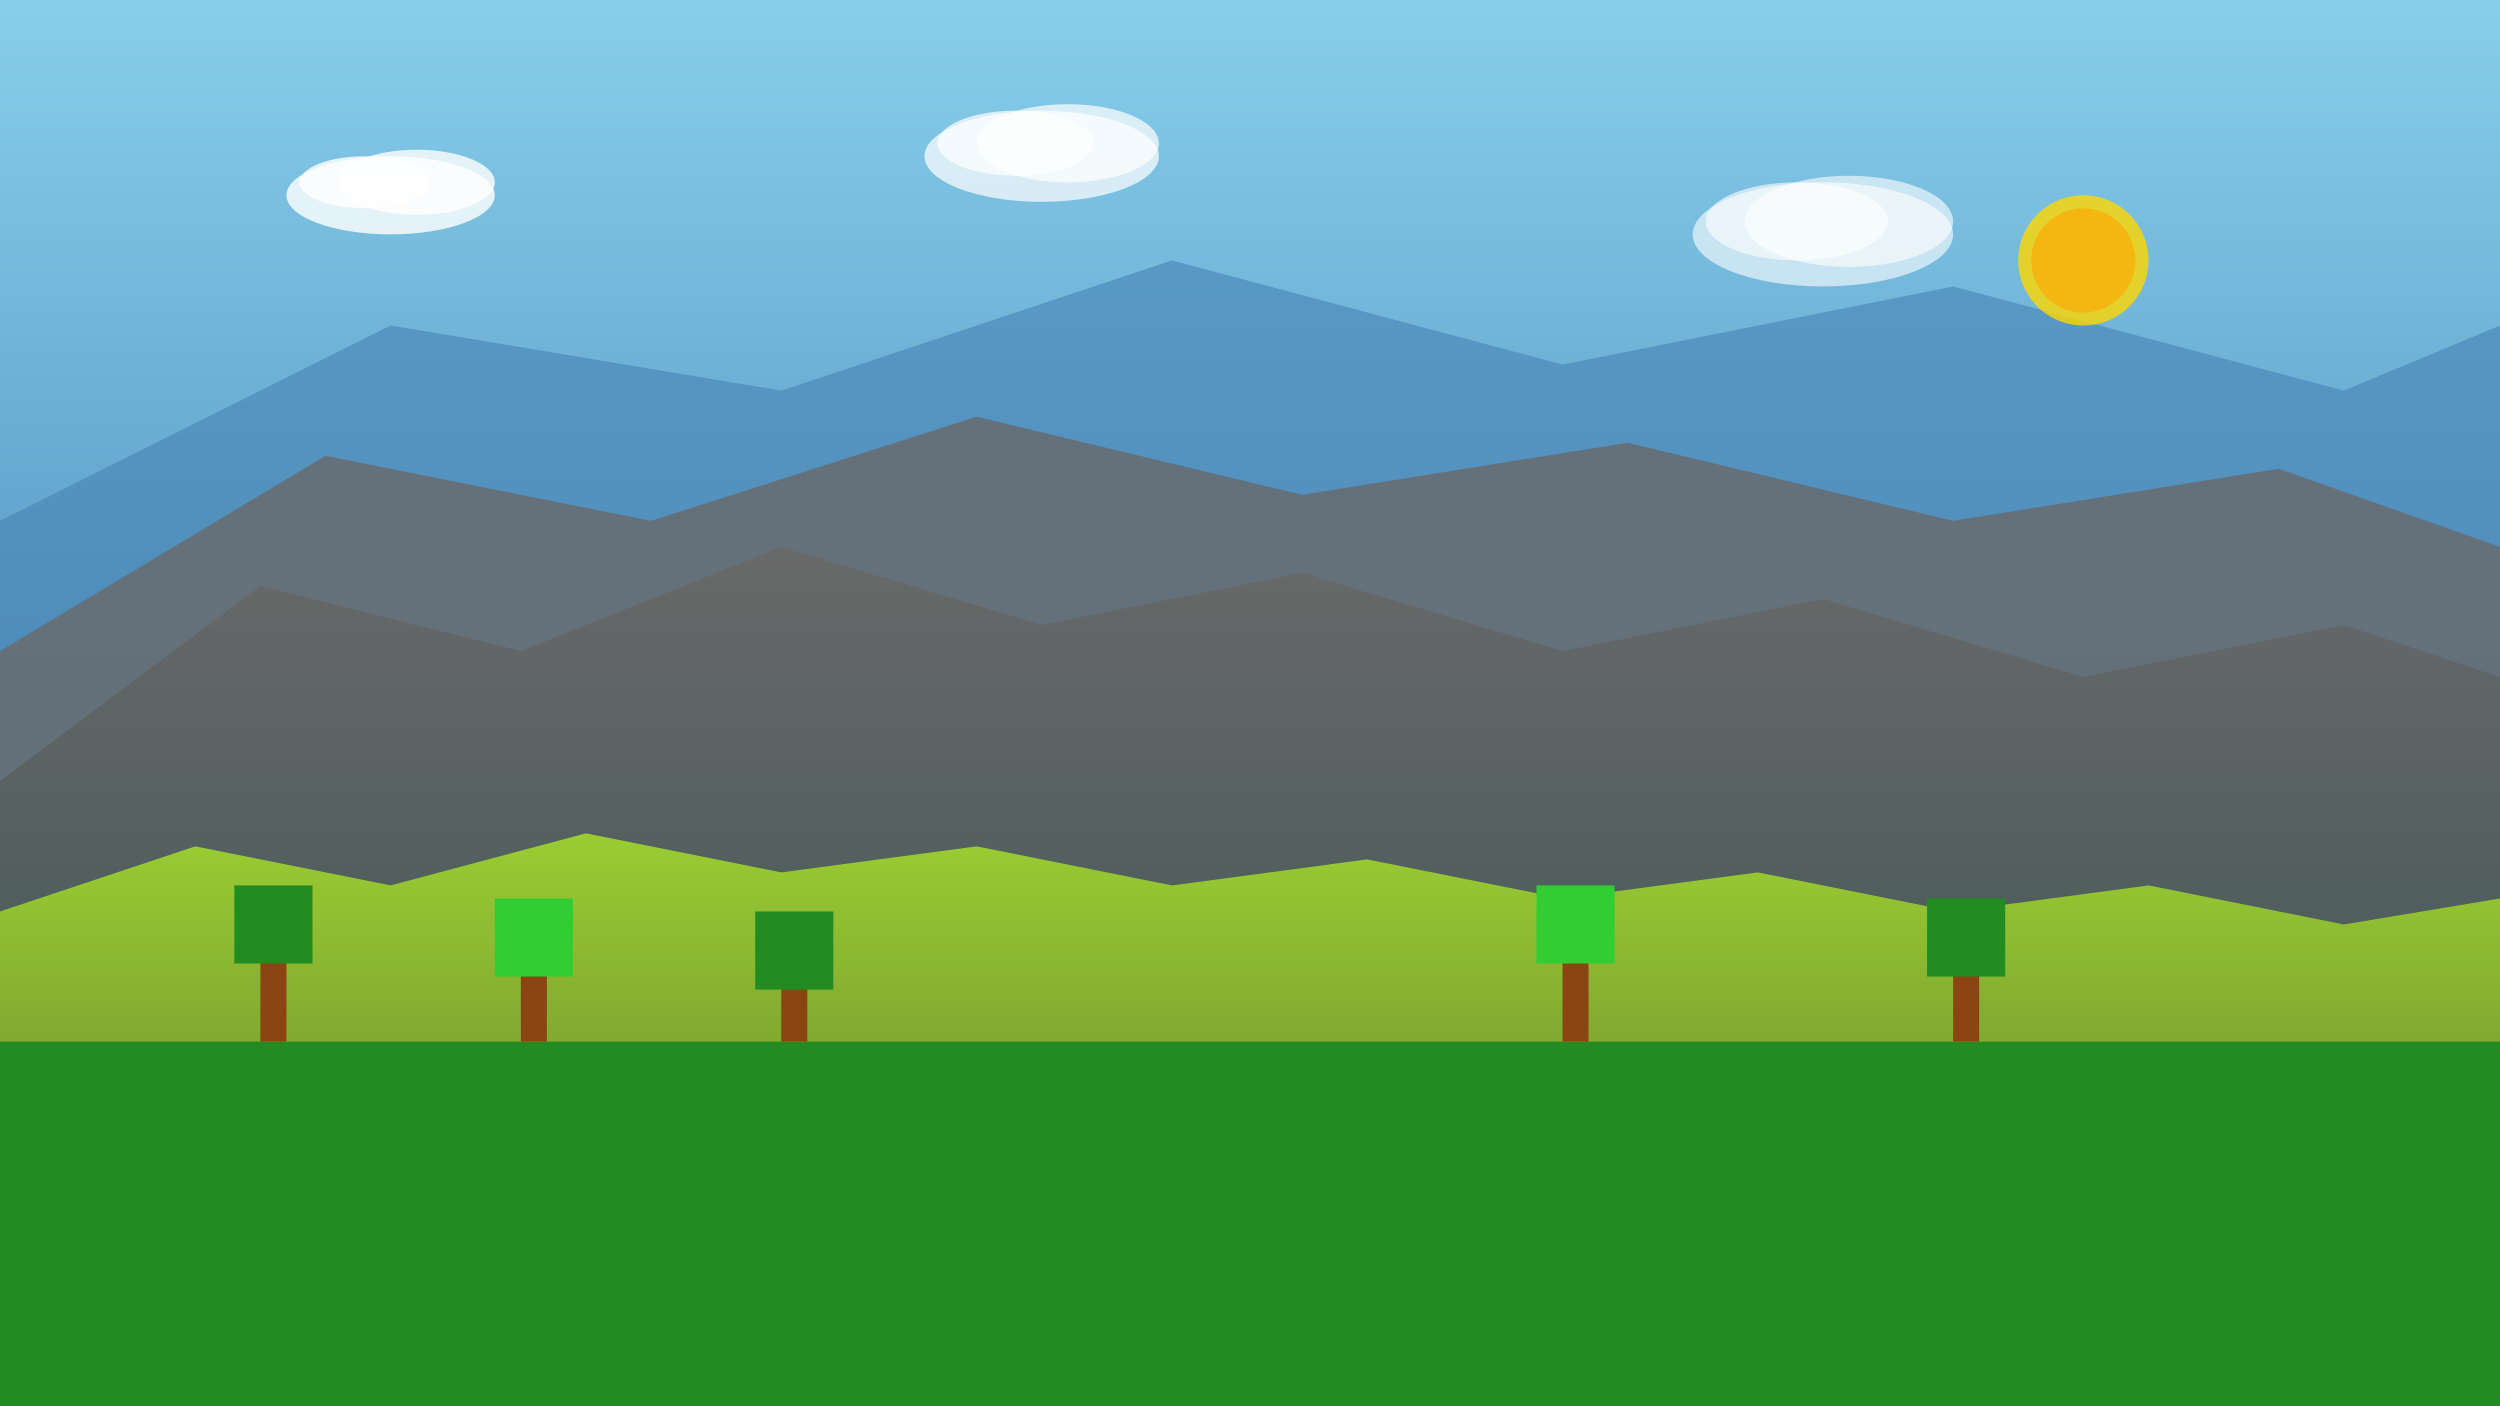 <svg width="1920" height="1080" viewBox="0 0 1920 1080" xmlns="http://www.w3.org/2000/svg">
  <rect x="0" y="0" width="1920" height="1080" fill="#333333" stroke="none"/>
  <defs>
    <!-- Define gradients for depth -->
    <linearGradient id="skyGradient" x1="0%" y1="0%" x2="0%" y2="100%">
      <stop offset="0%" style="stop-color:#87CEEB;stop-opacity:1" />
      <stop offset="70%" style="stop-color:#4682B4;stop-opacity:1" />
      <stop offset="100%" style="stop-color:#2F4F4F;stop-opacity:1" />
    </linearGradient>
    
    <linearGradient id="grassGradient" x1="0%" y1="0%" x2="0%" y2="100%">
      <stop offset="0%" style="stop-color:#9ACD32;stop-opacity:1" />
      <stop offset="100%" style="stop-color:#556B2F;stop-opacity:1" />
    </linearGradient>
    
    <linearGradient id="mountainGradient" x1="0%" y1="0%" x2="0%" y2="100%">
      <stop offset="0%" style="stop-color:#696969;stop-opacity:1" />
      <stop offset="100%" style="stop-color:#2F4F4F;stop-opacity:1" />
    </linearGradient>
  </defs>
  
  <!-- Sky background -->
  <rect width="1920" height="1080" fill="url(#skyGradient)"/>
  
  <!-- Mountain layers (distant to close) -->
  <!-- Distant mountains -->
  <polygon points="0,400 300,250 600,300 900,200 1200,280 1500,220 1800,300 1920,250 1920,1080 0,1080" 
           fill="#4682B4" opacity="0.6"/>
  
  <!-- Mid-distance mountains -->
  <polygon points="0,500 250,350 500,400 750,320 1000,380 1250,340 1500,400 1750,360 1920,420 1920,1080 0,1080" 
           fill="#696969" opacity="0.8"/>
  
  <!-- Close mountains -->
  <polygon points="0,600 200,450 400,500 600,420 800,480 1000,440 1200,500 1400,460 1600,520 1800,480 1920,520 1920,1080 0,1080" 
           fill="url(#mountainGradient)"/>
  
  <!-- Rolling hills -->
  <polygon points="0,700 150,650 300,680 450,640 600,670 750,650 900,680 1050,660 1200,690 1350,670 1500,700 1650,680 1800,710 1920,690 1920,1080 0,1080" 
           fill="url(#grassGradient)"/>
  
  <!-- Ground/grass layer -->
  <rect x="0" y="800" width="1920" height="280" fill="#228B22"/>
  
  <!-- Add some simple geometric trees (Minecraft style) -->
  <!-- Tree 1 -->
  <rect x="200" y="720" width="20" height="80" fill="#8B4513"/>
  <rect x="180" y="680" width="60" height="60" fill="#228B22"/>
  
  <!-- Tree 2 -->
  <rect x="400" y="730" width="20" height="70" fill="#8B4513"/>
  <rect x="380" y="690" width="60" height="60" fill="#32CD32"/>
  
  <!-- Tree 3 -->
  <rect x="600" y="740" width="20" height="60" fill="#8B4513"/>
  <rect x="580" y="700" width="60" height="60" fill="#228B22"/>
  
  <!-- Tree 4 -->
  <rect x="1200" y="720" width="20" height="80" fill="#8B4513"/>
  <rect x="1180" y="680" width="60" height="60" fill="#32CD32"/>
  
  <!-- Tree 5 -->
  <rect x="1500" y="730" width="20" height="70" fill="#8B4513"/>
  <rect x="1480" y="690" width="60" height="60" fill="#228B22"/>
  
  <!-- Add some simple clouds -->
  <ellipse cx="300" cy="150" rx="80" ry="30" fill="white" opacity="0.8"/>
  <ellipse cx="320" cy="140" rx="60" ry="25" fill="white" opacity="0.8"/>
  <ellipse cx="280" cy="140" rx="50" ry="20" fill="white" opacity="0.8"/>
  
  <ellipse cx="800" cy="120" rx="90" ry="35" fill="white" opacity="0.7"/>
  <ellipse cx="820" cy="110" rx="70" ry="30" fill="white" opacity="0.7"/>
  <ellipse cx="780" cy="110" rx="60" ry="25" fill="white" opacity="0.7"/>
  
  <ellipse cx="1400" cy="180" rx="100" ry="40" fill="white" opacity="0.6"/>
  <ellipse cx="1420" cy="170" rx="80" ry="35" fill="white" opacity="0.6"/>
  <ellipse cx="1380" cy="170" rx="70" ry="30" fill="white" opacity="0.6"/>
  
  <!-- Add a subtle sun -->
  <circle cx="1600" cy="200" r="50" fill="#FFD700" opacity="0.8"/>
  <circle cx="1600" cy="200" r="40" fill="#FFA500" opacity="0.6"/>
</svg>
